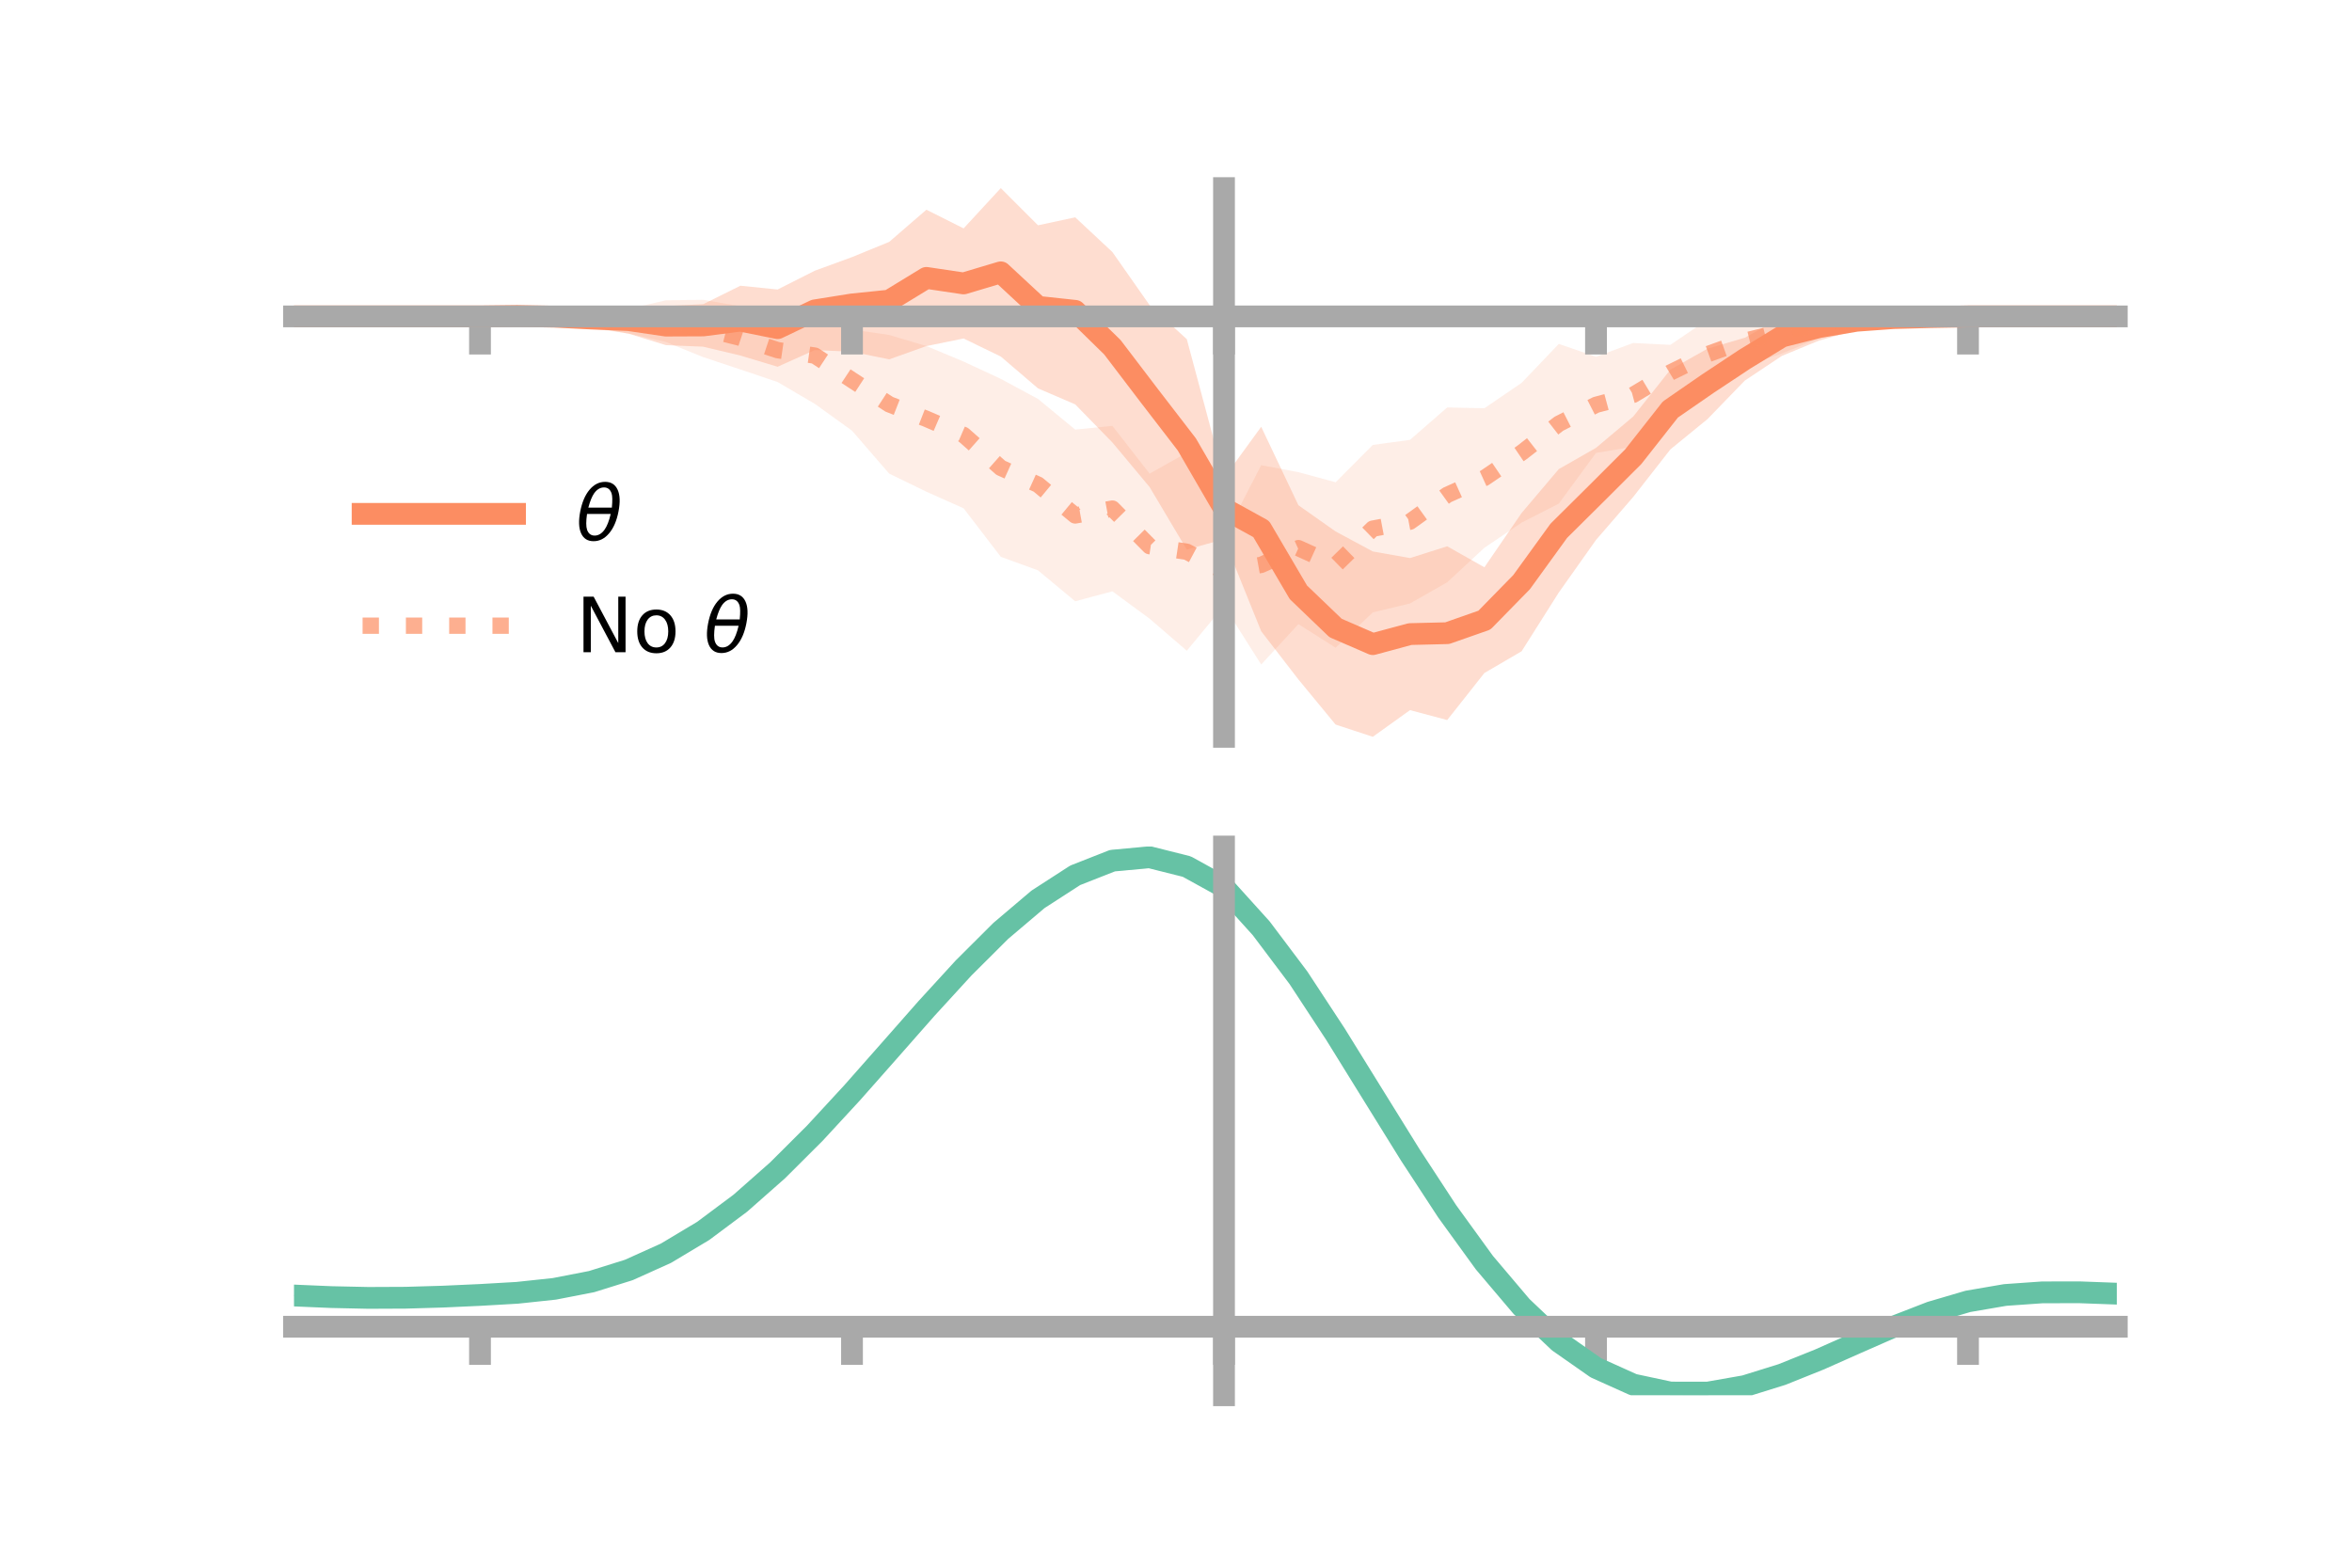 <?xml version="1.0" encoding="utf-8" standalone="no"?>
<!DOCTYPE svg PUBLIC "-//W3C//DTD SVG 1.1//EN"
  "http://www.w3.org/Graphics/SVG/1.1/DTD/svg11.dtd">
<!-- Created with matplotlib (https://matplotlib.org/) -->
<svg height="144pt" version="1.1" viewBox="0 0 216 144" width="216pt" xmlns="http://www.w3.org/2000/svg" xmlns:xlink="http://www.w3.org/1999/xlink">
 <defs>
  <style type="text/css">*{stroke-linecap:butt;stroke-linejoin:round;}</style>
 </defs>
 <g id="figure_1">
  <g id="patch_1">
   <path d="M 0 144 
L 216 144 
L 216 0 
L 0 0 
z
" style="fill:none;"/>
  </g>
  <g id="axes_1">
   <g id="patch_2">
    <path d="M 27 67.68 
L 194.4 67.68 
L 194.4 17.28 
L 27 17.28 
z
" style="fill:none;"/>
   </g>
   <g id="PolyCollection_1">
    <path clip-path="url(#pb52ec4f10e)" d="M 27 29.064 
L 27 29.064 
L 30.416 29.064 
L 33.833 29.064 
L 37.249 29.064 
L 40.665 29.064 
L 44.082 29.064 
L 47.498 28.871 
L 50.914 28.702 
L 54.331 28.486 
L 57.747 28.155 
L 61.163 28.112 
L 64.58 27.94 
L 67.996 26.245 
L 71.412 26.593 
L 74.829 24.866 
L 78.245 23.616 
L 81.661 22.218 
L 85.078 19.263 
L 88.494 20.979 
L 91.91 17.28 
L 95.327 20.695 
L 98.743 19.961 
L 102.159 23.151 
L 105.576 28.03 
L 108.992 31.155 
L 112.408 43.899 
L 115.824 39.202 
L 119.241 46.408 
L 122.657 48.816 
L 126.073 50.653 
L 129.49 51.26 
L 132.906 50.18 
L 136.322 52.109 
L 139.739 47.122 
L 143.155 43.088 
L 146.571 41.138 
L 149.988 38.262 
L 153.404 33.953 
L 156.82 32.022 
L 160.237 31.023 
L 163.653 29.131 
L 167.069 28.814 
L 170.486 28.605 
L 173.902 28.832 
L 177.318 29.012 
L 180.735 29.063 
L 184.151 29.064 
L 187.567 29.064 
L 190.984 29.064 
L 194.4 29.064 
L 194.4 29.064 
L 194.4 29.064 
L 190.984 29.064 
L 187.567 29.064 
L 184.151 29.064 
L 180.735 29.066 
L 177.318 29.239 
L 173.902 29.603 
L 170.486 30.325 
L 167.069 31.277 
L 163.653 32.686 
L 160.237 34.958 
L 156.82 38.488 
L 153.404 41.278 
L 149.988 45.65 
L 146.571 49.598 
L 143.155 54.424 
L 139.739 59.823 
L 136.322 61.819 
L 132.906 66.141 
L 129.49 65.229 
L 126.073 67.68 
L 122.657 66.555 
L 119.241 62.41 
L 115.824 57.985 
L 112.408 49.523 
L 108.992 50.484 
L 105.576 44.738 
L 102.159 40.644 
L 98.743 37.145 
L 95.327 35.674 
L 91.91 32.75 
L 88.494 31.092 
L 85.078 31.789 
L 81.661 33.009 
L 78.245 32.312 
L 74.829 32.154 
L 71.412 33.689 
L 67.996 32.659 
L 64.58 31.846 
L 61.163 31.705 
L 57.747 30.654 
L 54.331 30.035 
L 50.914 29.474 
L 47.498 29.178 
L 44.082 29.064 
L 40.665 29.064 
L 37.249 29.064 
L 33.833 29.064 
L 30.416 29.064 
L 27 29.064 
z
" style="fill:#fc8d62;fill-opacity:0.3;"/>
   </g>
   <g id="PolyCollection_2">
    <path clip-path="url(#pb52ec4f10e)" d="M 27 29.064 
L 27 29.064 
L 30.416 29.064 
L 33.833 29.064 
L 37.249 29.064 
L 40.665 29.064 
L 44.082 29.064 
L 47.498 28.876 
L 50.914 28.556 
L 54.331 28.289 
L 57.747 28.374 
L 61.163 27.582 
L 64.58 27.539 
L 67.996 28.128 
L 71.412 29.239 
L 74.829 28.232 
L 78.245 30.265 
L 81.661 30.77 
L 85.078 31.784 
L 88.494 33.211 
L 91.91 34.802 
L 95.327 36.643 
L 98.743 39.461 
L 102.159 39.117 
L 105.576 43.506 
L 108.992 41.584 
L 112.408 49.355 
L 115.824 42.73 
L 119.241 43.369 
L 122.657 44.299 
L 126.073 40.867 
L 129.49 40.403 
L 132.906 37.427 
L 136.322 37.502 
L 139.739 35.167 
L 143.155 31.589 
L 146.571 32.768 
L 149.988 31.505 
L 153.404 31.676 
L 156.82 29.35 
L 160.237 28.99 
L 163.653 28.448 
L 167.069 28.428 
L 170.486 28.292 
L 173.902 28.928 
L 177.318 28.912 
L 180.735 29.064 
L 184.151 29.064 
L 187.567 29.064 
L 190.984 29.064 
L 194.4 29.064 
L 194.4 29.064 
L 194.4 29.064 
L 190.984 29.064 
L 187.567 29.064 
L 184.151 29.064 
L 180.735 29.065 
L 177.318 29.262 
L 173.902 29.66 
L 170.486 30.387 
L 167.069 31.063 
L 163.653 32.466 
L 160.237 33.621 
L 156.82 35.721 
L 153.404 36.757 
L 149.988 41.032 
L 146.571 41.605 
L 143.155 46.262 
L 139.739 48.006 
L 136.322 50.317 
L 132.906 53.488 
L 129.49 55.43 
L 126.073 56.252 
L 122.657 59.496 
L 119.241 57.329 
L 115.824 61.041 
L 112.408 55.644 
L 108.992 59.775 
L 105.576 56.829 
L 102.159 54.317 
L 98.743 55.231 
L 95.327 52.389 
L 91.91 51.146 
L 88.494 46.69 
L 85.078 45.166 
L 81.661 43.505 
L 78.245 39.559 
L 74.829 37.096 
L 71.412 35.091 
L 67.996 33.937 
L 64.58 32.805 
L 61.163 31.414 
L 57.747 30.641 
L 54.331 30.172 
L 50.914 29.413 
L 47.498 29.219 
L 44.082 29.064 
L 40.665 29.064 
L 37.249 29.064 
L 33.833 29.064 
L 30.416 29.064 
L 27 29.064 
z
" style="fill:#fc8d62;fill-opacity:0.15;"/>
   </g>
   <g id="matplotlib.axis_1">
    <g id="xtick_1">
     <g id="line2d_1">
      <defs>
       <path d="M 0 0 
L 0 3.5 
" id="m69acc62dcf" style="stroke:#a9a9a9;stroke-width:2;"/>
      </defs>
      <g>
       <use style="fill:#a9a9a9;stroke:#a9a9a9;stroke-width:2;" x="44.082" xlink:href="#m69acc62dcf" y="29.064"/>
      </g>
     </g>
    </g>
    <g id="xtick_2">
     <g id="line2d_2">
      <g>
       <use style="fill:#a9a9a9;stroke:#a9a9a9;stroke-width:2;" x="78.245" xlink:href="#m69acc62dcf" y="29.064"/>
      </g>
     </g>
    </g>
    <g id="xtick_3">
     <g id="line2d_3">
      <g>
       <use style="fill:#a9a9a9;stroke:#a9a9a9;stroke-width:2;" x="112.408" xlink:href="#m69acc62dcf" y="29.064"/>
      </g>
     </g>
    </g>
    <g id="xtick_4">
     <g id="line2d_4">
      <g>
       <use style="fill:#a9a9a9;stroke:#a9a9a9;stroke-width:2;" x="146.571" xlink:href="#m69acc62dcf" y="29.064"/>
      </g>
     </g>
    </g>
    <g id="xtick_5">
     <g id="line2d_5">
      <g>
       <use style="fill:#a9a9a9;stroke:#a9a9a9;stroke-width:2;" x="180.735" xlink:href="#m69acc62dcf" y="29.064"/>
      </g>
     </g>
    </g>
   </g>
   <g id="matplotlib.axis_2"/>
   <g id="line2d_6">
    <path clip-path="url(#pb52ec4f10e)" d="M 27 29.064 
L 30.416 29.064 
L 33.833 29.064 
L 37.249 29.064 
L 40.665 29.064 
L 44.082 29.064 
L 47.498 29.024 
L 50.914 29.088 
L 54.331 29.261 
L 57.747 29.405 
L 61.163 29.908 
L 64.58 29.893 
L 67.996 29.452 
L 71.412 30.141 
L 74.829 28.51 
L 78.245 27.964 
L 81.661 27.613 
L 85.078 25.526 
L 88.494 26.035 
L 91.91 25.015 
L 95.327 28.185 
L 98.743 28.553 
L 102.159 31.897 
L 105.576 36.384 
L 108.992 40.82 
L 112.408 46.711 
L 115.824 48.593 
L 119.241 54.409 
L 122.657 57.685 
L 126.073 59.167 
L 129.49 58.244 
L 132.906 58.161 
L 136.322 56.964 
L 139.739 53.472 
L 143.155 48.756 
L 146.571 45.368 
L 149.988 41.956 
L 153.404 37.615 
L 156.82 35.255 
L 160.237 32.99 
L 163.653 30.908 
L 167.069 30.045 
L 170.486 29.465 
L 173.902 29.217 
L 177.318 29.126 
L 180.735 29.065 
L 184.151 29.064 
L 187.567 29.064 
L 190.984 29.064 
L 194.4 29.064 
" style="fill:none;stroke:#fc8d62;stroke-linecap:square;stroke-width:2;"/>
   </g>
   <g id="line2d_7">
    <path clip-path="url(#pb52ec4f10e)" d="M 27 29.064 
L 30.416 29.064 
L 33.833 29.064 
L 37.249 29.064 
L 40.665 29.064 
L 44.082 29.064 
L 47.498 29.048 
L 50.914 28.985 
L 54.331 29.231 
L 57.747 29.507 
L 61.163 29.498 
L 64.58 30.172 
L 67.996 31.032 
L 71.412 32.165 
L 74.829 32.664 
L 78.245 34.912 
L 81.661 37.138 
L 85.078 38.475 
L 88.494 39.95 
L 91.91 42.974 
L 95.327 44.516 
L 98.743 47.346 
L 102.159 46.717 
L 105.576 50.167 
L 108.992 50.68 
L 112.408 52.5 
L 115.824 51.886 
L 119.241 50.349 
L 122.657 51.898 
L 126.073 48.559 
L 129.49 47.917 
L 132.906 45.457 
L 136.322 43.909 
L 139.739 41.587 
L 143.155 38.926 
L 146.571 37.187 
L 149.988 36.269 
L 153.404 34.216 
L 156.82 32.536 
L 160.237 31.305 
L 163.653 30.457 
L 167.069 29.745 
L 170.486 29.34 
L 173.902 29.294 
L 177.318 29.087 
L 180.735 29.064 
L 184.151 29.064 
L 187.567 29.064 
L 190.984 29.064 
L 194.4 29.064 
" style="fill:none;stroke:#fc8d62;stroke-dasharray:1.5,2.475;stroke-dashoffset:0;stroke-opacity:0.7;stroke-width:1.5;"/>
   </g>
   <g id="patch_3">
    <path d="M 112.408 67.68 
L 112.408 17.28 
" style="fill:none;stroke:#a9a9a9;stroke-linecap:square;stroke-linejoin:miter;stroke-width:2;"/>
   </g>
   <g id="patch_4">
    <path d="M 194.4 67.68 
L 194.4 17.28 
" style="fill:none;"/>
   </g>
   <g id="patch_5">
    <path d="M 27 29.064 
L 194.4 29.064 
" style="fill:none;stroke:#a9a9a9;stroke-linecap:square;stroke-linejoin:miter;stroke-width:2;"/>
   </g>
   <g id="patch_6">
    <path d="M 27 17.28 
L 194.4 17.28 
" style="fill:none;"/>
   </g>
   <g id="legend_1">
    <g id="line2d_8">
     <path d="M 33.3 47.2 
L 47.3 47.2 
" style="fill:none;stroke:#fc8d62;stroke-linecap:square;stroke-width:2;"/>
    </g>
    <g id="line2d_9"/>
    <g id="text_1">
     <!-- $\theta$ -->
     <g transform="translate(52.9 49.65)scale(0.07 -0.07)">
      <defs>
       <path d="M 45.516 34.672 
L 14.453 34.672 
Q 12.359 20.062 14.5 13.875 
Q 17.188 6.25 24.469 6.25 
Q 31.781 6.25 37.359 13.922 
Q 42.234 20.656 45.516 34.672 
z
M 47.016 42.969 
Q 48.344 56.844 46.625 61.719 
Q 43.953 69.438 36.766 69.438 
Q 29.297 69.438 23.828 61.812 
Q 19.531 55.672 16.156 42.969 
z
M 38.188 76.766 
Q 49.906 76.766 54.594 66.406 
Q 59.281 56.109 55.719 37.844 
Q 52.203 19.625 43.453 9.281 
Q 34.766 -1.125 23.047 -1.125 
Q 11.281 -1.125 6.641 9.281 
Q 2 19.625 5.516 37.844 
Q 9.078 56.109 17.719 66.406 
Q 26.422 76.766 38.188 76.766 
z
" id="DejaVuSans-Oblique-952"/>
      </defs>
      <use transform="translate(0 0.234)" xlink:href="#DejaVuSans-Oblique-952"/>
     </g>
    </g>
    <g id="line2d_10">
     <path d="M 33.3 57.474 
L 47.3 57.474 
" style="fill:none;stroke:#fc8d62;stroke-dasharray:1.5,2.475;stroke-dashoffset:0;stroke-opacity:0.7;stroke-width:1.5;"/>
    </g>
    <g id="line2d_11"/>
    <g id="text_2">
     <!-- No $\theta$ -->
     <g transform="translate(52.9 59.924)scale(0.07 -0.07)">
      <defs>
       <path d="M 9.812 72.906 
L 23.094 72.906 
L 55.422 11.922 
L 55.422 72.906 
L 64.984 72.906 
L 64.984 0 
L 51.703 0 
L 19.391 60.984 
L 19.391 0 
L 9.812 0 
z
" id="DejaVuSans-78"/>
       <path d="M 30.609 48.391 
Q 23.391 48.391 19.188 42.75 
Q 14.984 37.109 14.984 27.297 
Q 14.984 17.484 19.156 11.844 
Q 23.344 6.203 30.609 6.203 
Q 37.797 6.203 41.984 11.859 
Q 46.188 17.531 46.188 27.297 
Q 46.188 37.016 41.984 42.703 
Q 37.797 48.391 30.609 48.391 
z
M 30.609 56 
Q 42.328 56 49.016 48.375 
Q 55.719 40.766 55.719 27.297 
Q 55.719 13.875 49.016 6.219 
Q 42.328 -1.422 30.609 -1.422 
Q 18.844 -1.422 12.172 6.219 
Q 5.516 13.875 5.516 27.297 
Q 5.516 40.766 12.172 48.375 
Q 18.844 56 30.609 56 
z
" id="DejaVuSans-111"/>
       <path id="DejaVuSans-32"/>
      </defs>
      <use transform="translate(0 0.234)" xlink:href="#DejaVuSans-78"/>
      <use transform="translate(74.805 0.234)" xlink:href="#DejaVuSans-111"/>
      <use transform="translate(135.986 0.234)" xlink:href="#DejaVuSans-32"/>
      <use transform="translate(167.773 0.234)" xlink:href="#DejaVuSans-Oblique-952"/>
     </g>
    </g>
   </g>
  </g>
  <g id="axes_2">
   <g id="patch_7">
    <path d="M 27 128.16 
L 194.4 128.16 
L 194.4 77.76 
L 27 77.76 
z
" style="fill:none;"/>
   </g>
   <g id="PolyCollection_3">
    <path clip-path="url(#pc4012be9ee)" d="M 27 119.051 
L 27 118.947 
L 30.416 119.101 
L 33.833 119.18 
L 37.249 119.159 
L 40.665 119.048 
L 44.082 118.88 
L 47.498 118.671 
L 50.914 118.295 
L 54.331 117.616 
L 57.747 116.527 
L 61.163 114.956 
L 64.58 112.865 
L 67.996 110.257 
L 71.412 107.17 
L 74.829 103.679 
L 78.245 99.888 
L 81.661 95.929 
L 85.078 91.956 
L 88.494 88.138 
L 91.91 84.658 
L 95.327 81.7 
L 98.743 79.448 
L 102.159 78.08 
L 105.576 77.76 
L 108.992 78.637 
L 112.408 80.56 
L 115.824 84.403 
L 119.241 89.019 
L 122.657 94.313 
L 126.073 99.926 
L 129.49 105.534 
L 132.906 110.853 
L 136.322 115.65 
L 139.739 119.749 
L 143.155 123.027 
L 146.571 125.428 
L 149.988 126.959 
L 153.404 127.677 
L 156.82 127.678 
L 160.237 127.083 
L 163.653 126.034 
L 167.069 124.686 
L 170.486 123.199 
L 173.902 121.731 
L 177.318 120.431 
L 180.735 119.444 
L 184.151 118.866 
L 187.567 118.631 
L 190.984 118.632 
L 194.4 118.767 
L 194.4 118.892 
L 194.4 118.892 
L 190.984 118.776 
L 187.567 118.789 
L 184.151 119.035 
L 180.735 119.63 
L 177.318 120.65 
L 173.902 122.003 
L 170.486 123.534 
L 167.069 125.082 
L 163.653 126.479 
L 160.237 127.557 
L 156.82 128.16 
L 153.404 128.147 
L 149.988 127.405 
L 146.571 125.86 
L 143.155 123.48 
L 139.739 120.28 
L 136.322 116.312 
L 132.906 111.683 
L 129.49 106.553 
L 126.073 101.14 
L 122.657 95.717 
L 119.241 90.598 
L 115.824 86.132 
L 112.408 82.407 
L 108.992 80.563 
L 105.576 79.723 
L 102.159 80.036 
L 98.743 81.356 
L 95.327 83.519 
L 91.91 86.355 
L 88.494 89.685 
L 85.078 93.331 
L 81.661 97.121 
L 78.245 100.894 
L 74.829 104.505 
L 71.412 107.831 
L 67.996 110.774 
L 64.58 113.266 
L 61.163 115.27 
L 57.747 116.781 
L 54.331 117.829 
L 50.914 118.479 
L 47.498 118.83 
L 44.082 119.016 
L 40.665 119.158 
L 37.249 119.246 
L 33.833 119.257 
L 30.416 119.186 
L 27 119.051 
z
" style="fill:#66c2a5;fill-opacity:0.3;"/>
   </g>
   <g id="matplotlib.axis_3">
    <g id="xtick_6">
     <g id="line2d_12">
      <g>
       <use style="fill:#a9a9a9;stroke:#a9a9a9;stroke-width:2;" x="44.082" xlink:href="#m69acc62dcf" y="121.866"/>
      </g>
     </g>
    </g>
    <g id="xtick_7">
     <g id="line2d_13">
      <g>
       <use style="fill:#a9a9a9;stroke:#a9a9a9;stroke-width:2;" x="78.245" xlink:href="#m69acc62dcf" y="121.866"/>
      </g>
     </g>
    </g>
    <g id="xtick_8">
     <g id="line2d_14">
      <g>
       <use style="fill:#a9a9a9;stroke:#a9a9a9;stroke-width:2;" x="112.408" xlink:href="#m69acc62dcf" y="121.866"/>
      </g>
     </g>
    </g>
    <g id="xtick_9">
     <g id="line2d_15">
      <g>
       <use style="fill:#a9a9a9;stroke:#a9a9a9;stroke-width:2;" x="146.571" xlink:href="#m69acc62dcf" y="121.866"/>
      </g>
     </g>
    </g>
    <g id="xtick_10">
     <g id="line2d_16">
      <g>
       <use style="fill:#a9a9a9;stroke:#a9a9a9;stroke-width:2;" x="180.735" xlink:href="#m69acc62dcf" y="121.866"/>
      </g>
     </g>
    </g>
   </g>
   <g id="matplotlib.axis_4"/>
   <g id="line2d_17">
    <path clip-path="url(#pc4012be9ee)" d="M 27 118.999 
L 30.416 119.144 
L 33.833 119.218 
L 37.249 119.203 
L 40.665 119.103 
L 44.082 118.948 
L 47.498 118.751 
L 50.914 118.387 
L 54.331 117.722 
L 57.747 116.654 
L 61.163 115.113 
L 64.58 113.066 
L 67.996 110.515 
L 71.412 107.501 
L 74.829 104.092 
L 78.245 100.391 
L 81.661 96.525 
L 85.078 92.643 
L 88.494 88.912 
L 91.91 85.507 
L 95.327 82.61 
L 98.743 80.402 
L 102.159 79.058 
L 105.576 78.741 
L 108.992 79.6 
L 112.408 81.484 
L 115.824 85.267 
L 119.241 89.808 
L 122.657 95.015 
L 126.073 100.533 
L 129.49 106.043 
L 132.906 111.268 
L 136.322 115.981 
L 139.739 120.014 
L 143.155 123.254 
L 146.571 125.644 
L 149.988 127.182 
L 153.404 127.912 
L 156.82 127.919 
L 160.237 127.32 
L 163.653 126.256 
L 167.069 124.884 
L 170.486 123.367 
L 173.902 121.867 
L 177.318 120.541 
L 180.735 119.537 
L 184.151 118.951 
L 187.567 118.71 
L 190.984 118.704 
L 194.4 118.83 
" style="fill:none;stroke:#66c2a5;stroke-linecap:square;stroke-width:2;"/>
   </g>
   <g id="patch_8">
    <path d="M 112.408 128.16 
L 112.408 77.76 
" style="fill:none;stroke:#a9a9a9;stroke-linecap:square;stroke-linejoin:miter;stroke-width:2;"/>
   </g>
   <g id="patch_9">
    <path d="M 194.4 128.16 
L 194.4 77.76 
" style="fill:none;"/>
   </g>
   <g id="patch_10">
    <path d="M 27 121.866 
L 194.4 121.866 
" style="fill:none;stroke:#a9a9a9;stroke-linecap:square;stroke-linejoin:miter;stroke-width:2;"/>
   </g>
   <g id="patch_11">
    <path d="M 27 77.76 
L 194.4 77.76 
" style="fill:none;"/>
   </g>
  </g>
 </g>
 <defs>
  <clipPath id="pb52ec4f10e">
   <rect height="50.4" width="167.4" x="27" y="17.28"/>
  </clipPath>
  <clipPath id="pc4012be9ee">
   <rect height="50.4" width="167.4" x="27" y="77.76"/>
  </clipPath>
 </defs>
</svg>
